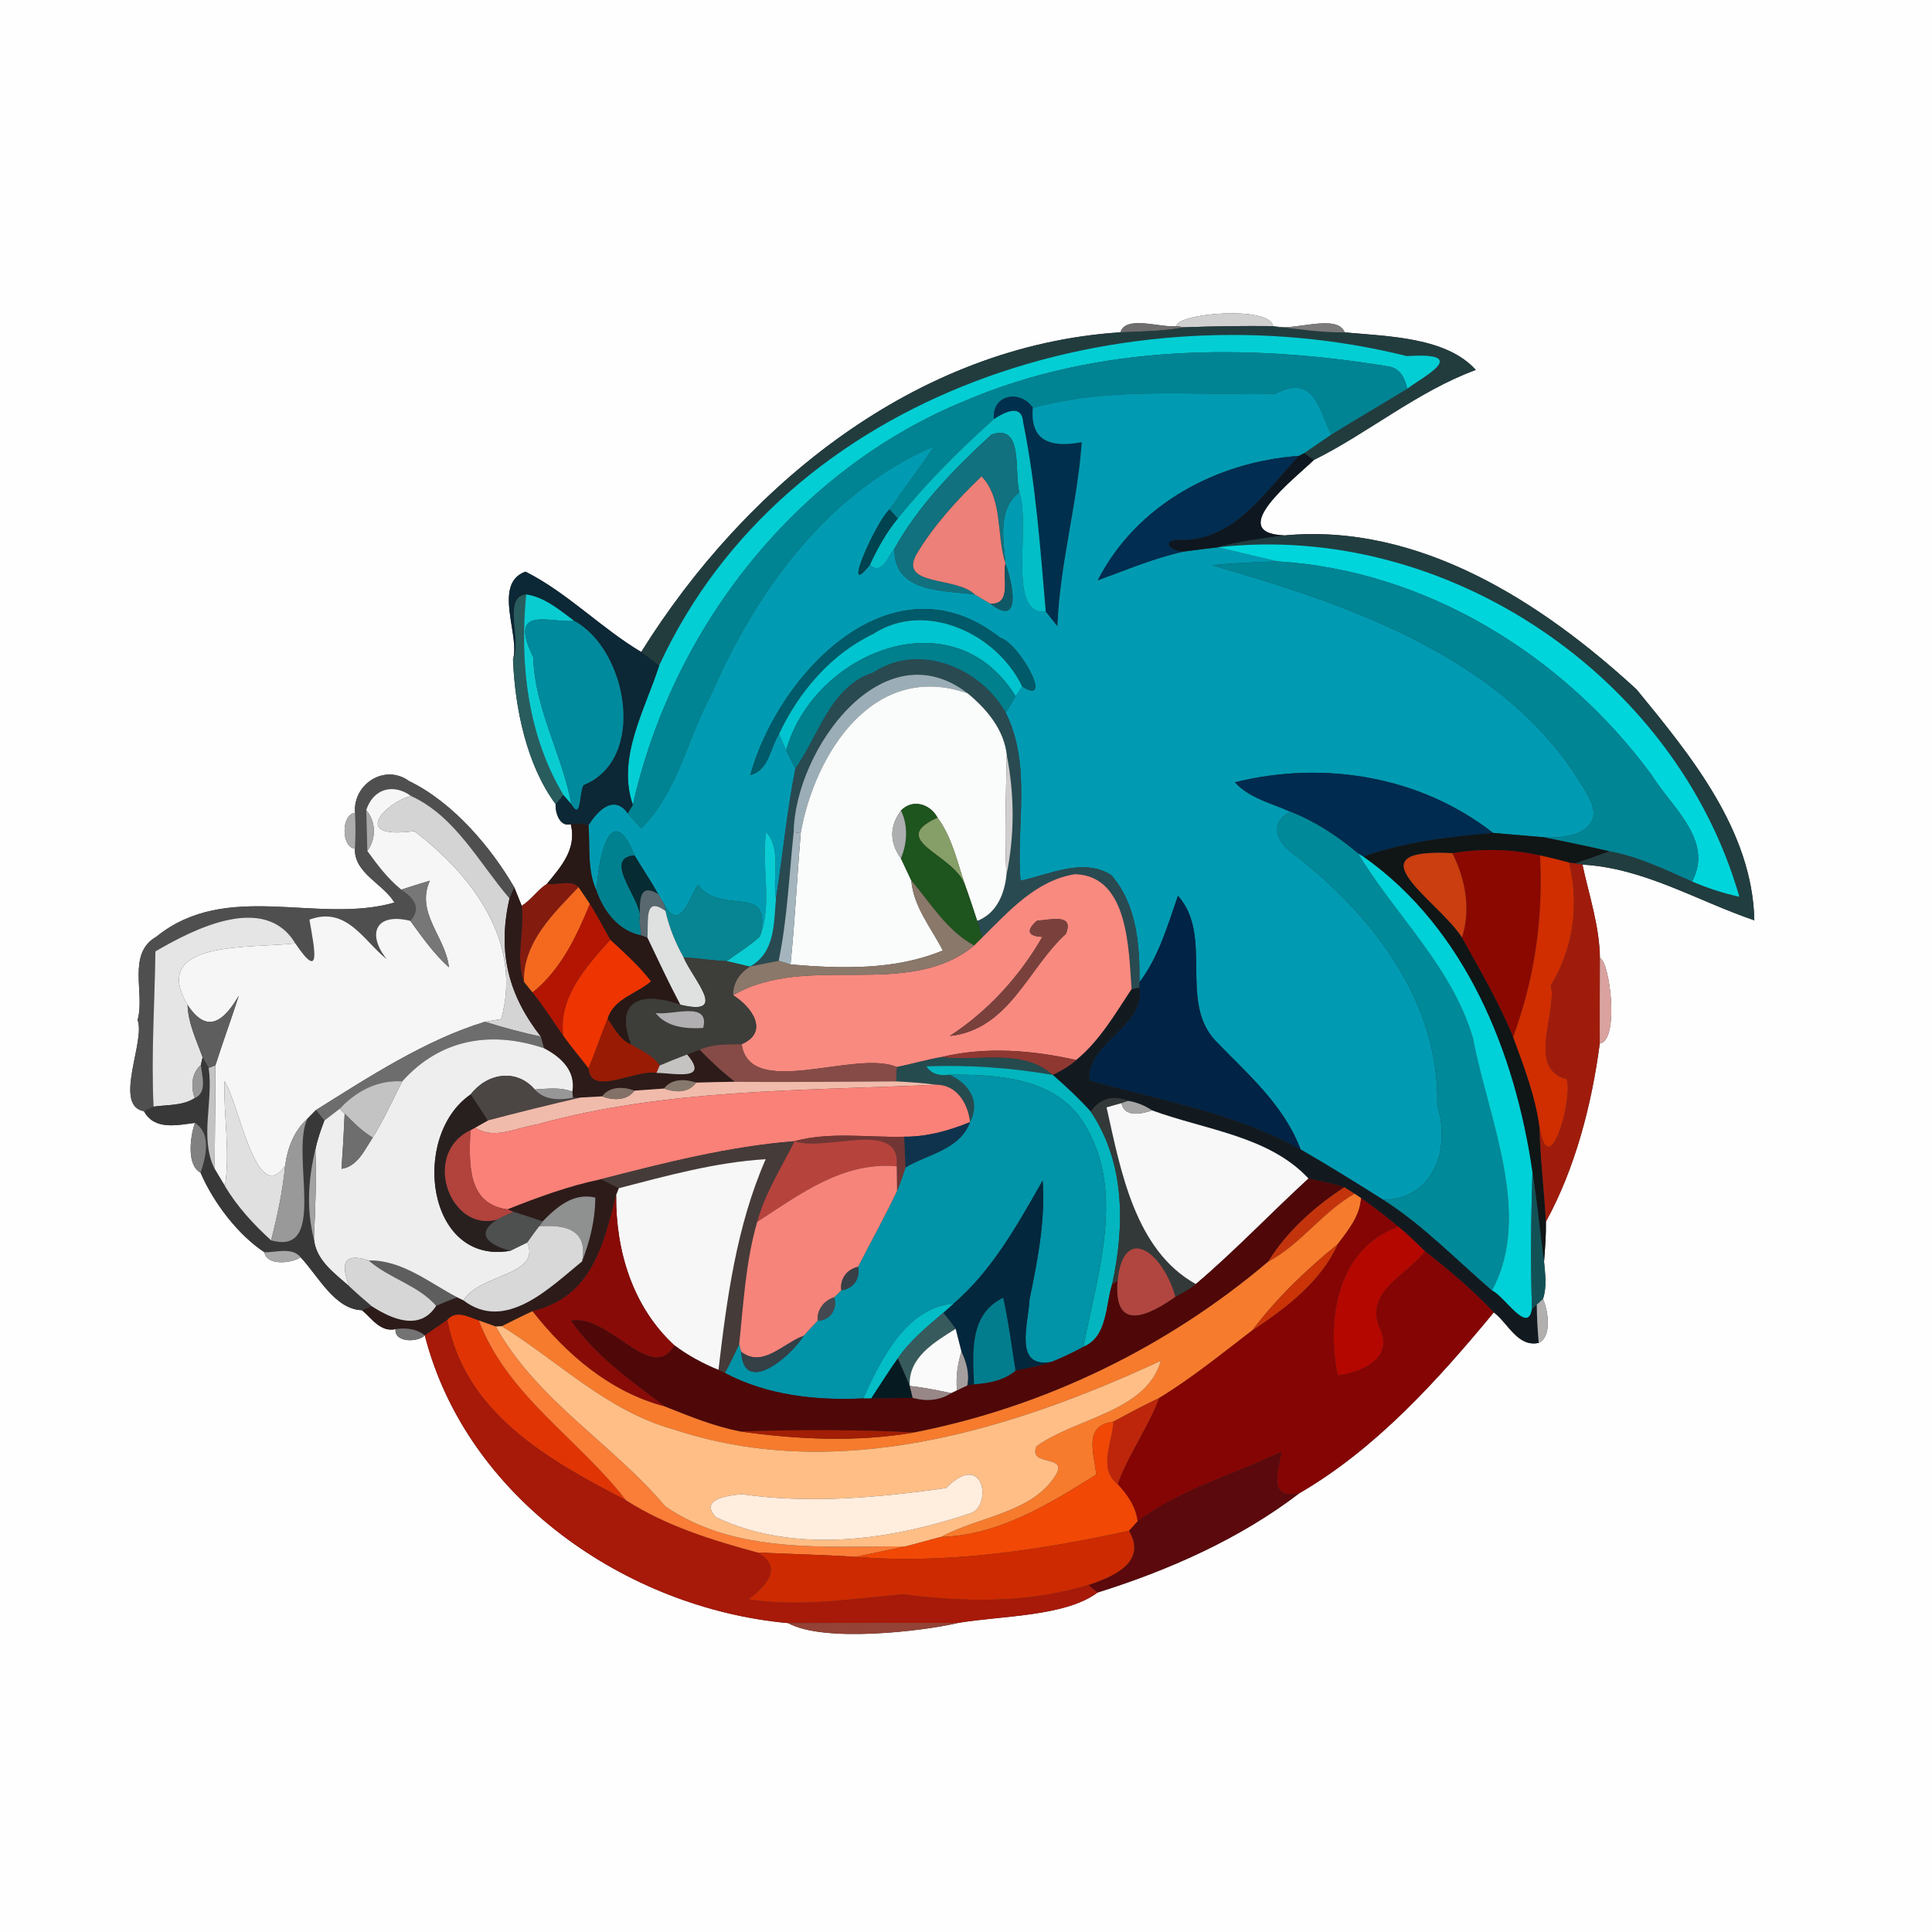 <?xml version="1.0" encoding="UTF-8" ?>
<!DOCTYPE svg PUBLIC "-//W3C//DTD SVG 1.1//EN" "http://www.w3.org/Graphics/SVG/1.1/DTD/svg11.dtd">
<svg width="250pt" height="250pt" viewBox="0 0 250 250" version="1.1" xmlns="http://www.w3.org/2000/svg">
<rect x="0" y="0" width="250" height="250" fill="#333333" stroke="none"/>
<g id="#fffefeff">
<path fill="#fffefe" opacity="1.00" d=" M 0.00 0.00 L 250.00 0.00 L 250.00 250.00 L 0.00 250.00 L 0.00 0.00 M 152.25 42.21 C 150.12 42.43 145.64 40.76 144.99 43.00 C 118.48 44.72 96.38 62.87 82.97 84.37 C 77.74 81.25 73.43 76.70 67.99 73.97 C 63.69 75.53 67.35 82.32 66.38 85.32 C 66.63 91.65 68.14 98.99 71.90 104.06 C 71.83 105.16 72.44 107.06 73.86 106.65 C 74.65 109.85 72.64 112.10 70.77 114.37 C 69.57 115.14 68.75 116.43 67.51 117.21 C 67.27 116.62 66.79 115.43 66.55 114.83 C 63.60 109.74 58.66 103.83 52.93 101.07 C 49.80 98.78 45.64 101.46 45.94 105.19 C 44.14 105.32 44.14 109.68 45.93 109.81 C 45.79 112.99 49.59 114.34 51.04 116.79 C 41.14 119.65 29.35 113.83 20.23 121.21 C 16.36 123.40 18.81 128.63 17.80 131.99 C 18.87 134.67 14.59 143.09 18.63 143.79 C 19.98 146.29 22.93 145.59 25.22 145.30 C 24.60 147.11 24.13 150.77 25.95 151.74 C 27.66 155.71 30.88 159.85 34.22 162.04 C 34.49 163.81 37.70 163.50 38.90 162.69 C 41.19 165.13 43.32 169.44 46.84 169.54 C 48.11 170.60 49.24 172.42 51.18 171.99 C 51.02 173.75 54.02 173.73 54.97 172.80 C 60.33 193.78 81.04 208.13 101.98 210.03 C 106.59 212.59 119.38 211.10 124.01 210.00 C 129.61 209.06 137.85 209.20 142.03 206.07 C 151.26 203.18 160.43 199.12 168.11 193.24 C 178.01 187.50 186.02 178.62 193.30 169.82 C 195.15 171.22 196.39 174.36 199.11 173.77 C 200.82 172.99 200.36 169.64 199.66 168.09 C 200.19 166.53 199.94 164.85 199.80 163.25 C 199.93 161.53 200.07 159.81 200.04 158.09 C 203.83 151.18 205.98 142.89 207.01 135.03 C 209.61 134.63 208.29 124.30 207.03 123.99 C 206.98 119.85 205.63 115.89 204.77 111.88 C 212.77 112.33 219.62 116.58 227.01 119.09 C 226.76 107.47 218.82 97.81 211.78 89.22 C 199.48 77.90 183.64 67.66 166.23 69.28 C 158.30 69.00 167.80 61.70 170.01 59.52 C 176.85 56.16 183.47 50.61 190.97 47.87 C 187.17 43.63 179.63 43.53 174.01 43.01 C 172.98 40.46 167.20 42.97 164.73 42.20 C 164.36 39.51 152.21 40.52 152.25 42.21 Z" />
</g>
<g id="#d0d0d0ff">
<path fill="#d0d0d0" opacity="1.00" d=" M 152.25 42.21 C 152.21 40.52 164.36 39.51 164.73 42.20 C 160.92 42.16 157.12 42.21 153.31 42.35 L 152.25 42.21 Z" />
</g>
<g id="#6f6d6eff">
<path fill="#6f6d6e" opacity="1.00" d=" M 144.99 43.00 C 145.64 40.76 150.12 42.43 152.25 42.21 L 153.31 42.35 C 150.57 42.86 147.76 42.89 144.99 43.00 Z" />
</g>
<g id="#223c3eff">
<path fill="#223c3e" opacity="1.00" d=" M 153.31 42.35 C 157.12 42.21 160.92 42.16 164.73 42.20 C 167.80 42.56 170.90 43.04 174.01 43.01 C 179.63 43.53 187.17 43.63 190.97 47.87 C 183.47 50.61 176.85 56.16 170.01 59.52 C 169.70 59.30 169.07 58.86 168.76 58.64 C 169.92 57.83 171.10 57.02 172.28 56.23 C 175.53 54.22 178.84 52.30 182.10 50.30 C 184.03 48.82 190.55 45.53 182.05 46.08 C 145.77 37.02 101.73 50.47 85.29 86.13 C 84.52 85.53 83.75 84.95 82.97 84.37 C 96.38 62.87 118.48 44.72 144.99 43.00 C 147.76 42.89 150.57 42.86 153.31 42.35 Z" />
</g>
<g id="#7c7a7aff">
<path fill="#7c7a7a" opacity="1.00" d=" M 164.73 42.20 C 167.20 42.97 172.98 40.46 174.01 43.01 C 170.90 43.04 167.80 42.56 164.73 42.20 Z" />
</g>
<g id="#03ced4ff">
<path fill="#03ced4" opacity="1.00" d=" M 85.29 86.13 C 101.73 50.47 145.77 37.02 182.05 46.08 C 190.55 45.53 184.03 48.82 182.10 50.30 C 181.79 48.93 181.19 47.64 179.64 47.41 C 161.43 44.43 142.16 44.52 124.93 51.84 C 102.97 60.81 87.02 81.30 81.89 104.16 C 79.77 98.06 83.46 91.87 85.29 86.13 Z" />
</g>
<g id="#008494ff">
<path fill="#008494" opacity="1.00" d=" M 124.93 51.84 C 142.16 44.52 161.43 44.43 179.64 47.41 C 181.19 47.64 181.79 48.93 182.10 50.30 C 178.84 52.30 175.53 54.22 172.28 56.23 C 170.70 53.43 170.25 48.19 165.01 50.97 C 154.57 51.20 143.86 49.98 133.65 52.77 C 131.98 50.32 128.31 51.10 128.61 54.24 C 124.15 58.22 119.93 62.45 116.17 67.09 C 115.90 66.80 115.37 66.21 115.10 65.92 C 116.99 63.17 119.03 60.53 120.87 57.75 C 107.12 63.62 97.74 76.62 91.99 89.99 C 88.90 95.66 87.71 102.50 82.99 107.19 C 82.38 106.57 81.79 105.92 81.23 105.25 C 81.39 104.97 81.72 104.43 81.89 104.16 C 87.02 81.30 102.97 60.81 124.93 51.84 Z" />
</g>
<g id="#002f4dff">
<path fill="#002f4d" opacity="1.00" d=" M 128.61 54.24 C 128.31 51.10 131.98 50.32 133.65 52.77 C 133.28 56.89 135.73 58.03 139.98 57.21 C 139.42 65.20 137.14 73.00 136.83 81.03 C 136.31 80.41 135.81 79.78 135.32 79.14 C 134.61 70.96 134.03 62.67 132.39 54.63 C 132.21 52.14 129.88 53.40 128.61 54.24 Z" />
</g>
<g id="#009bb2ff">
<path fill="#009bb2" opacity="1.00" d=" M 133.65 52.77 C 143.86 49.98 154.57 51.20 165.01 50.97 C 170.25 48.19 170.70 53.43 172.28 56.23 C 171.10 57.02 169.92 57.83 168.76 58.64 L 168.09 58.99 C 157.37 59.76 147.06 65.31 142.05 75.09 C 145.72 73.76 149.34 72.22 153.17 71.37 C 154.64 71.17 156.11 71.00 157.58 70.82 C 160.13 71.43 162.71 72.03 165.27 72.64 C 162.44 72.72 159.62 72.88 156.81 73.13 C 174.84 78.32 195.99 85.42 205.69 103.33 C 207.82 107.54 202.90 108.61 199.75 108.34 C 198.12 108.20 194.85 107.92 193.21 107.78 C 183.78 100.42 171.29 98.37 159.79 101.23 C 161.69 103.31 164.53 103.94 167.01 105.05 C 164.45 106.27 164.96 108.50 166.88 110.12 C 177.23 117.94 186.31 129.37 185.98 143.01 C 187.76 148.63 185.51 155.20 178.98 155.25 C 175.45 153.02 171.91 150.82 168.30 148.74 C 166.13 142.98 161.47 139.00 157.32 134.71 C 152.47 129.63 157.06 121.10 152.43 115.91 C 151.08 119.76 149.95 123.80 147.44 127.11 C 147.50 122.27 147.11 117.06 143.80 113.23 C 140.16 110.93 135.82 113.17 132.05 113.96 C 131.48 106.75 133.52 98.98 130.14 92.23 C 130.46 91.70 131.10 90.64 131.42 90.10 C 131.63 89.79 132.05 89.15 132.26 88.83 C 136.49 91.54 131.88 83.21 129.43 82.52 C 115.54 71.56 100.75 87.06 97.09 100.28 C 99.50 99.69 99.65 96.80 100.80 94.99 C 101.03 95.51 101.50 96.56 101.73 97.08 C 102.03 97.67 102.62 98.85 102.92 99.45 C 101.81 105.01 101.30 110.67 100.41 116.27 C 99.92 113.49 101.14 109.79 99.14 107.70 C 98.47 112.11 100.02 116.95 98.32 121.19 C 100.16 114.02 93.25 118.64 90.31 114.47 C 89.10 116.42 87.96 120.65 85.93 117.01 C 85.74 116.68 85.37 116.03 85.18 115.70 C 84.22 113.99 83.11 112.37 82.11 110.68 C 79.23 103.58 77.47 110.18 77.20 115.28 C 75.96 112.64 76.37 109.64 76.15 106.80 C 77.24 104.99 79.44 102.69 81.23 105.25 C 81.79 105.92 82.38 106.57 82.99 107.19 C 87.71 102.50 88.90 95.66 91.99 89.99 C 97.74 76.62 107.12 63.62 120.87 57.75 C 119.03 60.53 116.99 63.17 115.10 65.92 C 113.36 67.46 108.71 77.92 112.55 73.11 C 114.24 74.48 114.85 71.99 115.75 70.97 C 115.59 76.72 121.98 76.37 126.15 76.93 C 126.65 77.22 127.64 77.81 128.14 78.11 C 132.14 81.22 131.15 75.88 130.11 72.91 C 129.84 69.68 129.06 65.93 131.90 63.69 C 133.42 68.12 130.25 79.69 135.32 79.14 C 135.81 79.78 136.31 80.41 136.83 81.03 C 137.14 73.00 139.42 65.20 139.98 57.21 C 135.73 58.03 133.28 56.89 133.65 52.77 Z" />
</g>
<g id="#02bec7ff">
<path fill="#02bec7" opacity="1.00" d=" M 128.61 54.24 C 129.88 53.40 132.21 52.14 132.39 54.63 C 134.03 62.67 134.61 70.96 135.32 79.14 C 130.25 79.69 133.42 68.12 131.90 63.69 C 131.20 61.12 132.50 54.72 128.28 56.24 C 123.53 60.61 118.93 65.30 115.75 70.97 C 114.85 71.99 114.24 74.48 112.55 73.11 C 113.52 70.97 114.69 68.92 116.17 67.09 C 119.93 62.45 124.15 58.22 128.61 54.24 Z" />
</g>
<g id="#11717eff">
<path fill="#11717e" opacity="1.00" d=" M 128.28 56.24 C 132.50 54.72 131.20 61.12 131.90 63.69 C 129.06 65.93 129.84 69.68 130.11 72.91 C 128.90 69.33 129.83 64.61 127.01 61.65 C 123.87 64.66 120.89 67.93 118.63 71.66 C 116.22 75.90 123.78 74.56 126.15 76.93 C 121.98 76.37 115.59 76.72 115.75 70.97 C 118.93 65.30 123.53 60.61 128.28 56.24 Z" />
</g>
<g id="#002d51ff">
<path fill="#002d51" opacity="1.00" d=" M 142.05 75.09 C 147.06 65.31 157.37 59.76 168.09 58.99 C 163.75 63.51 159.90 69.86 152.94 69.87 C 150.27 69.69 151.08 71.31 153.17 71.37 C 149.34 72.22 145.72 73.76 142.05 75.09 Z" />
</g>
<g id="#0e1720ff">
<path fill="#0e1720" opacity="1.00" d=" M 168.09 58.99 L 168.76 58.64 C 169.07 58.86 169.70 59.30 170.01 59.52 C 167.80 61.70 158.30 69.00 166.23 69.28 C 163.32 69.69 160.41 70.03 157.58 70.82 C 156.11 71.00 154.64 71.17 153.17 71.37 C 151.08 71.31 150.27 69.69 152.94 69.87 C 159.90 69.86 163.75 63.51 168.09 58.99 Z" />
</g>
<g id="#ed8078ff">
<path fill="#ed8078" opacity="1.00" d=" M 118.63 71.66 C 120.89 67.93 123.87 64.66 127.01 61.65 C 129.83 64.61 128.90 69.33 130.11 72.91 C 129.67 74.70 131.00 78.28 128.14 78.11 C 127.64 77.81 126.65 77.22 126.15 76.93 C 123.78 74.56 116.22 75.90 118.63 71.66 Z" />
</g>
<g id="#004350ff">
<path fill="#004350" opacity="1.00" d=" M 115.10 65.92 C 115.37 66.21 115.90 66.80 116.17 67.09 C 114.69 68.92 113.52 70.97 112.55 73.11 C 108.71 77.92 113.36 67.46 115.10 65.92 Z" />
</g>
<g id="#213d3fff">
<path fill="#213d3f" opacity="1.00" d=" M 166.23 69.28 C 183.64 67.66 199.48 77.90 211.78 89.22 C 218.82 97.81 226.76 107.47 227.01 119.09 C 219.62 116.58 212.77 112.33 204.77 111.88 L 203.83 111.72 C 205.30 111.21 206.77 110.69 208.24 110.15 C 212.02 110.82 215.47 112.53 218.95 114.06 C 220.92 114.91 222.97 115.58 225.07 116.04 C 216.91 87.55 187.18 67.45 157.58 70.82 C 160.41 70.03 163.32 69.69 166.23 69.28 Z" />
</g>
<g id="#00d5dcff">
<path fill="#00d5dc" opacity="1.00" d=" M 157.58 70.82 C 187.18 67.45 216.91 87.55 225.07 116.04 C 222.97 115.58 220.92 114.91 218.95 114.06 C 221.82 108.74 216.27 104.44 213.71 100.27 C 202.39 84.87 184.59 73.80 165.27 72.64 C 162.71 72.03 160.13 71.43 157.58 70.82 Z" />
</g>
<g id="#0f5967ff">
<path fill="#0f5967" opacity="1.00" d=" M 130.11 72.91 C 131.15 75.88 132.14 81.22 128.14 78.11 C 131.00 78.28 129.67 74.70 130.11 72.91 Z" />
</g>
<g id="#008595ff">
<path fill="#008595" opacity="1.00" d=" M 156.81 73.13 C 159.62 72.88 162.44 72.72 165.27 72.64 C 184.59 73.80 202.39 84.87 213.71 100.27 C 216.27 104.44 221.82 108.74 218.95 114.06 C 215.47 112.53 212.02 110.82 208.24 110.15 C 205.42 109.50 202.58 108.92 199.75 108.34 C 202.90 108.61 207.82 107.54 205.69 103.33 C 195.99 85.42 174.84 78.32 156.81 73.13 Z" />
</g>
<g id="#0c2735ff">
<path fill="#0c2735" opacity="1.00" d=" M 66.38 85.32 C 67.35 82.32 63.69 75.53 67.99 73.97 C 73.43 76.70 77.74 81.25 82.97 84.37 C 83.75 84.95 84.52 85.53 85.29 86.13 C 83.46 91.87 79.77 98.06 81.89 104.16 C 81.72 104.43 81.39 104.97 81.23 105.25 C 79.44 102.69 77.24 104.99 76.15 106.80 C 75.40 106.56 74.64 106.51 73.86 106.65 C 72.44 107.06 71.83 105.16 71.90 104.06 C 72.15 103.76 72.65 103.16 72.90 102.86 C 73.16 103.16 73.68 103.76 73.94 104.05 C 75.24 106.33 74.92 102.47 75.52 101.58 C 83.79 98.24 81.17 84.05 74.29 80.33 C 72.39 78.93 70.49 77.27 68.08 76.92 C 64.94 77.28 67.63 82.98 66.38 85.32 Z" />
</g>
<g id="#295c5dff">
<path fill="#295c5d" opacity="1.00" d=" M 66.38 85.32 C 67.63 82.98 64.94 77.28 68.08 76.92 C 67.23 85.80 68.25 95.11 72.90 102.86 C 72.65 103.16 72.15 103.76 71.90 104.06 C 68.14 98.99 66.63 91.65 66.38 85.32 Z" />
</g>
<g id="#09ccd1ff">
<path fill="#09ccd1" opacity="1.00" d=" M 68.08 76.92 C 70.49 77.27 72.39 78.93 74.29 80.33 C 71.36 80.70 65.58 78.11 69.00 85.03 C 69.19 91.71 72.73 97.61 73.94 104.05 C 73.68 103.76 73.16 103.16 72.90 102.86 C 68.25 95.11 67.23 85.80 68.08 76.92 Z" />
</g>
<g id="#005a69ff">
<path fill="#005a69" opacity="1.00" d=" M 97.09 100.28 C 100.75 87.06 115.54 71.56 129.43 82.52 C 131.88 83.21 136.49 91.54 132.26 88.83 C 129.05 82.03 119.75 77.62 113.00 82.03 C 107.53 84.64 103.35 89.55 100.80 94.99 C 99.65 96.80 99.50 99.69 97.09 100.28 Z" />
</g>
<g id="#008a9dff">
<path fill="#008a9d" opacity="1.00" d=" M 69.00 85.03 C 65.58 78.11 71.36 80.70 74.29 80.33 C 81.17 84.05 83.79 98.24 75.52 101.58 C 74.92 102.47 75.24 106.33 73.94 104.05 C 72.73 97.61 69.19 91.71 69.00 85.03 Z" />
</g>
<g id="#00c4cfff">
<path fill="#00c4cf" opacity="1.00" d=" M 113.00 82.03 C 119.75 77.62 129.05 82.03 132.26 88.83 C 132.05 89.15 131.63 89.79 131.42 90.10 C 123.40 77.02 105.30 84.35 101.73 97.08 C 101.50 96.56 101.03 95.51 100.80 94.99 C 103.35 89.55 107.53 84.64 113.00 82.03 Z" />
</g>
<g id="#007f8dff">
<path fill="#007f8d" opacity="1.00" d=" M 101.73 97.08 C 105.30 84.35 123.40 77.02 131.42 90.10 C 131.10 90.64 130.46 91.70 130.14 92.23 C 126.85 86.41 118.91 83.10 113.00 87.03 C 107.41 88.87 106.01 95.13 102.92 99.45 C 102.62 98.85 102.03 97.67 101.73 97.08 Z" />
</g>
<g id="#294a51ff">
<path fill="#294a51" opacity="1.00" d=" M 113.00 87.03 C 118.91 83.10 126.85 86.41 130.14 92.23 C 133.52 98.98 131.48 106.75 132.05 113.96 C 135.82 113.17 140.16 110.93 143.80 113.23 C 147.11 117.06 147.50 122.27 147.44 127.11 L 147.45 127.79 L 146.43 128.00 C 146.04 123.13 146.13 113.31 139.11 113.12 C 134.07 113.91 130.58 117.88 127.13 121.28 C 126.96 120.75 126.62 119.69 126.45 119.16 C 128.92 118.23 129.98 115.72 130.23 113.26 C 131.30 108.15 131.29 102.85 130.28 97.74 C 129.94 94.43 127.69 91.77 125.22 89.72 C 114.22 81.25 102.87 97.03 102.70 107.68 C 102.11 113.23 101.89 118.84 100.76 124.33 C 99.52 124.57 98.27 124.82 97.03 125.08 C 100.30 123.27 100.12 119.59 100.41 116.27 C 101.30 110.67 101.81 105.01 102.92 99.45 C 106.01 95.13 107.41 88.87 113.00 87.03 Z" />
</g>
<g id="#9baeb7ff">
<path fill="#9baeb7" opacity="1.00" d=" M 102.70 107.68 C 102.87 97.03 114.22 81.25 125.22 89.72 C 112.99 85.44 105.40 97.60 103.61 107.82 L 102.70 107.68 Z" />
</g>
<g id="#fafbfbff">
<path fill="#fafbfb" opacity="1.00" d=" M 103.61 107.82 C 105.40 97.60 112.99 85.44 125.22 89.72 C 127.69 91.77 129.94 94.43 130.28 97.74 C 130.17 102.91 129.98 108.09 130.23 113.26 C 129.98 115.72 128.92 118.23 126.45 119.16 C 125.92 117.54 125.39 115.93 124.81 114.33 C 123.85 111.44 123.17 108.31 121.32 105.81 C 120.37 104.04 118.11 103.31 116.59 104.88 C 115.09 106.91 115.09 108.98 116.58 111.08 C 117.03 112.03 117.47 112.98 117.92 113.93 C 118.22 117.37 120.49 120.04 122.00 122.99 C 115.85 125.56 108.83 125.36 102.29 124.80 C 102.87 119.15 103.14 113.47 103.61 107.82 Z" />
</g>
<g id="#d0ceceff">
<path fill="#d0cece" opacity="1.00" d=" M 130.28 97.74 C 131.29 102.85 131.30 108.15 130.23 113.26 C 129.98 108.09 130.17 102.91 130.28 97.74 Z" />
</g>
<g id="#4f4f4fff">
<path fill="#4f4f4f" opacity="1.00" d=" M 45.94 105.19 C 45.64 101.46 49.80 98.78 52.93 101.07 C 58.66 103.83 63.60 109.74 66.55 114.83 C 66.40 115.19 66.09 115.90 65.93 116.25 C 61.98 111.66 58.93 105.62 53.19 103.00 C 50.86 101.31 48.29 102.07 47.39 104.82 C 47.42 106.14 47.49 108.78 47.53 110.11 C 48.83 111.91 50.18 113.71 51.93 115.12 C 53.47 116.17 54.62 117.47 53.10 119.16 C 48.62 118.04 47.42 120.82 50.04 124.12 C 47.05 121.74 44.86 117.21 40.04 119.00 C 40.69 122.78 41.64 127.14 38.21 122.07 C 34.25 115.49 25.02 120.24 20.11 123.11 C 20.02 129.80 19.55 136.50 19.87 143.20 C 19.56 143.35 18.94 143.64 18.63 143.79 C 14.59 143.09 18.87 134.67 17.80 131.99 C 18.81 128.63 16.36 123.40 20.23 121.21 C 29.35 113.83 41.14 119.65 51.04 116.79 C 49.59 114.34 45.79 112.99 45.93 109.81 C 46.02 108.27 46.02 106.73 45.94 105.19 Z" />
</g>
<g id="#002b50ff">
<path fill="#002b50" opacity="1.00" d=" M 159.79 101.23 C 171.29 98.37 183.78 100.42 193.21 107.78 C 187.54 108.26 181.81 108.93 176.42 110.85 L 175.76 110.46 C 173.13 108.23 170.22 106.32 167.01 105.05 C 164.53 103.94 161.69 103.31 159.79 101.23 Z" />
</g>
<g id="#f6f6f6ff">
<path fill="#f6f6f6" opacity="1.00" d=" M 47.39 104.82 C 48.29 102.07 50.86 101.31 53.19 103.00 C 50.07 103.74 45.08 108.68 53.61 107.55 C 61.06 113.21 67.66 121.84 64.85 131.86 C 64.32 131.95 63.27 132.13 62.75 132.22 C 55.11 134.54 47.70 139.37 40.87 143.65 C 40.59 143.93 40.04 144.50 39.76 144.78 C 38.03 146.34 37.20 148.57 36.90 150.82 C 33.12 156.43 30.85 142.30 29.04 139.91 C 28.93 144.42 29.80 148.99 29.11 153.49 C 28.77 152.93 28.11 151.81 27.77 151.25 C 27.81 146.79 27.87 142.33 27.87 137.87 C 28.83 134.84 29.93 131.86 30.90 128.84 C 29.02 132.07 26.83 133.94 24.27 130.03 C 19.23 121.56 32.66 122.76 38.21 122.07 C 41.64 127.14 40.69 122.78 40.04 119.00 C 44.86 117.21 47.05 121.74 50.04 124.12 C 47.42 120.82 48.62 118.04 53.10 119.16 C 54.63 121.27 56.14 123.42 58.09 125.17 C 57.67 121.22 53.74 118.16 55.62 113.96 C 54.38 114.33 53.15 114.72 51.93 115.12 C 50.18 113.71 48.83 111.91 47.53 110.11 C 48.71 108.54 48.66 106.31 47.39 104.82 Z" />
</g>
<g id="#d4d4d4ff">
<path fill="#d4d4d4" opacity="1.00" d=" M 53.19 103.00 C 58.93 105.62 61.98 111.66 65.93 116.25 C 64.28 123.44 65.96 128.99 69.98 134.13 C 67.54 133.63 65.13 132.96 62.75 132.22 C 63.27 132.13 64.32 131.95 64.85 131.86 C 67.66 121.84 61.06 113.21 53.61 107.55 C 45.08 108.68 50.07 103.74 53.19 103.00 Z" />
</g>
<g id="#1e541dff">
<path fill="#1e541d" opacity="1.00" d=" M 116.59 104.88 C 118.11 103.31 120.37 104.04 121.32 105.81 C 114.84 108.73 123.17 110.41 124.81 114.33 C 125.39 115.93 125.92 117.54 126.45 119.16 C 126.62 119.69 126.96 120.75 127.13 121.28 C 126.86 121.55 126.33 122.08 126.06 122.35 C 122.52 120.44 120.45 116.90 117.92 113.93 C 117.47 112.98 117.03 112.03 116.58 111.08 C 117.40 109.10 117.53 106.85 116.59 104.88 Z" />
</g>
<g id="#adadadff">
<path fill="#adadad" opacity="1.00" d=" M 45.93 109.81 C 44.14 109.68 44.14 105.32 45.94 105.19 C 46.02 106.73 46.02 108.27 45.93 109.81 Z" />
</g>
<g id="#a9a9a9ff">
<path fill="#a9a9a9" opacity="1.00" d=" M 47.53 110.11 C 47.49 108.78 47.42 106.14 47.39 104.82 C 48.66 106.31 48.71 108.54 47.53 110.11 Z" />
</g>
<g id="#acaeafff">
<path fill="#acaeaf" opacity="1.00" d=" M 116.58 111.08 C 115.09 108.98 115.09 106.91 116.59 104.88 C 117.53 106.85 117.40 109.10 116.58 111.08 Z" />
</g>
<g id="#008999ff">
<path fill="#008999" opacity="1.00" d=" M 167.01 105.05 C 170.22 106.32 173.13 108.23 175.76 110.46 C 180.53 118.41 187.90 125.11 190.60 134.35 C 192.50 144.54 198.41 157.16 193.05 166.99 C 188.42 163.01 184.15 158.55 178.98 155.25 C 185.51 155.20 187.76 148.63 185.98 143.01 C 186.31 129.37 177.23 117.94 166.88 110.12 C 164.96 108.50 164.45 106.27 167.01 105.05 Z" />
</g>
<g id="#281816ff">
<path fill="#281816" opacity="1.00" d=" M 73.86 106.65 C 74.64 106.51 75.40 106.56 76.15 106.80 C 76.37 109.64 75.96 112.64 77.20 115.28 C 78.14 117.92 80.05 120.45 82.95 121.02 L 83.77 121.31 C 85.16 124.22 86.53 127.16 88.04 130.01 C 81.90 127.90 79.74 130.36 81.69 135.17 C 80.20 134.57 79.51 133.06 78.62 131.83 C 79.36 129.23 82.38 128.60 84.23 126.98 C 82.69 124.99 80.81 123.31 78.97 121.61 C 78.09 120.06 77.27 118.48 76.33 116.97 C 75.96 116.43 75.23 115.35 74.86 114.80 C 73.90 113.78 72.07 114.61 70.77 114.37 C 72.64 112.10 74.65 109.85 73.86 106.65 Z" />
</g>
<g id="#869f68ff">
<path fill="#869f68" opacity="1.00" d=" M 121.32 105.81 C 123.17 108.31 123.85 111.44 124.81 114.33 C 123.17 110.41 114.84 108.73 121.32 105.81 Z" />
</g>
<g id="#008190ff">
<path fill="#008190" opacity="1.00" d=" M 77.20 115.28 C 77.47 110.18 79.23 103.58 82.11 110.68 C 77.63 111.07 83.60 116.95 82.76 119.19 C 82.80 119.65 82.90 120.56 82.95 121.02 C 80.05 120.45 78.14 117.92 77.20 115.28 Z" />
</g>
<g id="#0acdd3ff">
<path fill="#0acdd3" opacity="1.00" d=" M 99.14 107.70 C 101.14 109.79 99.92 113.49 100.41 116.27 C 100.12 119.59 100.30 123.27 97.03 125.08 C 96.03 124.84 95.03 124.61 94.03 124.37 C 95.47 123.32 97.00 122.39 98.32 121.19 C 100.02 116.95 98.47 112.11 99.14 107.70 Z" />
</g>
<g id="#a4b5beff">
<path fill="#a4b5be" opacity="1.00" d=" M 100.76 124.33 C 101.89 118.84 102.11 113.23 102.70 107.68 L 103.61 107.82 C 103.14 113.47 102.87 119.15 102.29 124.80 C 101.91 124.68 101.14 124.44 100.76 124.33 Z" />
</g>
<g id="#101516ff">
<path fill="#101516" opacity="1.00" d=" M 176.42 110.85 C 181.81 108.93 187.54 108.26 193.21 107.78 C 194.85 107.92 198.12 108.20 199.75 108.34 C 202.58 108.92 205.42 109.50 208.24 110.15 C 206.77 110.69 205.30 111.21 203.83 111.72 L 203.06 111.63 C 201.81 111.28 200.55 110.96 199.28 110.70 C 195.56 109.85 191.70 109.79 187.94 110.40 C 174.54 109.70 186.24 116.62 189.18 121.31 C 191.51 125.53 193.98 129.70 195.80 134.18 C 197.18 137.96 198.65 141.74 199.20 145.75 C 199.31 149.87 199.82 153.97 200.04 158.09 C 200.07 159.81 199.93 161.53 199.80 163.25 C 199.26 159.40 198.92 155.54 198.30 151.72 C 196.07 136.20 189.61 120.14 176.42 110.85 Z" />
</g>
<g id="#8b0801ff">
<path fill="#8b0801" opacity="1.00" d=" M 187.94 110.40 C 191.70 109.79 195.56 109.85 199.28 110.70 C 199.72 118.72 198.58 126.67 195.80 134.18 C 193.98 129.70 191.51 125.53 189.18 121.31 C 190.36 117.57 189.61 113.79 187.94 110.40 Z" />
</g>
<g id="#062b33ff">
<path fill="#062b33" opacity="1.00" d=" M 82.76 119.19 C 83.60 116.95 77.63 111.07 82.11 110.68 C 83.11 112.37 84.22 113.99 85.18 115.70 C 82.34 113.98 82.91 117.23 82.76 119.19 Z" />
</g>
<g id="#00d0d7ff">
<path fill="#00d0d7" opacity="1.00" d=" M 190.60 134.35 C 187.90 125.11 180.53 118.41 175.76 110.46 L 176.42 110.85 C 189.61 120.14 196.07 136.20 198.30 151.72 C 198.12 157.60 198.05 163.48 198.24 169.37 C 197.72 172.79 194.69 167.72 193.05 166.99 C 198.41 157.16 192.50 144.54 190.60 134.35 Z" />
</g>
<g id="#ca3e0fff">
<path fill="#ca3e0f" opacity="1.00" d=" M 189.18 121.31 C 186.24 116.62 174.54 109.70 187.94 110.40 C 189.61 113.79 190.36 117.57 189.18 121.31 Z" />
</g>
<g id="#d02d00ff">
<path fill="#d02d00" opacity="1.00" d=" M 199.28 110.70 C 200.55 110.96 201.81 111.28 203.06 111.63 C 204.38 117.11 203.61 122.69 200.70 127.52 C 201.47 131.25 197.56 138.28 202.73 139.63 C 203.62 142.05 200.41 153.47 199.20 145.75 C 198.65 141.74 197.18 137.96 195.80 134.18 C 198.58 126.67 199.72 118.72 199.28 110.70 Z" />
</g>
<g id="#9f1c0cff">
<path fill="#9f1c0c" opacity="1.00" d=" M 203.06 111.63 L 203.83 111.72 L 204.77 111.88 C 205.63 115.89 206.98 119.85 207.03 123.99 C 207.00 127.66 207.01 131.35 207.01 135.03 C 205.98 142.89 203.83 151.18 200.04 158.09 C 199.82 153.97 199.31 149.87 199.20 145.75 C 200.41 153.47 203.62 142.05 202.73 139.63 C 197.56 138.28 201.47 131.25 200.70 127.52 C 203.61 122.69 204.38 117.11 203.06 111.63 Z" />
</g>
<g id="#f98a80ff">
<path fill="#f98a80" opacity="1.00" d=" M 127.13 121.28 C 130.58 117.88 134.07 113.91 139.11 113.12 C 146.13 113.31 146.04 123.13 146.43 128.00 C 144.29 131.23 142.32 134.67 139.27 137.17 C 133.54 135.88 127.56 135.40 121.79 136.79 C 119.86 137.14 117.98 137.68 116.06 138.08 C 110.71 135.75 97.03 142.38 95.97 135.12 C 99.64 133.51 97.22 130.23 94.86 128.78 C 104.42 123.20 117.42 129.46 126.06 122.35 C 126.33 122.08 126.86 121.55 127.13 121.28 M 134.20 119.13 C 132.82 120.31 132.87 121.15 134.88 121.23 C 131.86 126.46 127.83 130.83 122.90 134.06 C 130.62 133.20 133.01 125.30 137.92 120.85 C 139.08 118.09 135.81 119.07 134.20 119.13 Z" />
</g>
<g id="#777777ff">
<path fill="#777777" opacity="1.00" d=" M 51.93 115.12 C 53.15 114.72 54.38 114.33 55.62 113.96 C 53.74 118.16 57.67 121.22 58.09 125.17 C 56.14 123.42 54.63 121.27 53.10 119.16 C 54.62 117.47 53.47 116.17 51.93 115.12 Z" />
</g>
<g id="#841b0fff">
<path fill="#841b0f" opacity="1.00" d=" M 67.51 117.21 C 68.75 116.43 69.57 115.14 70.77 114.37 C 72.07 114.61 73.90 113.78 74.86 114.80 C 71.60 118.23 67.66 121.97 67.80 127.05 C 66.66 124.00 67.89 120.45 67.51 117.21 Z" />
</g>
<g id="#078592ff">
<path fill="#078592" opacity="1.00" d=" M 90.31 114.47 C 93.25 118.64 100.16 114.02 98.32 121.19 C 97.00 122.39 95.47 123.32 94.03 124.37 C 92.16 124.30 90.32 123.99 88.45 123.88 C 87.40 122.00 86.58 119.99 86.11 117.88 L 85.93 117.01 C 87.96 120.65 89.10 116.42 90.31 114.47 Z" />
</g>
<g id="#8a786aff">
<path fill="#8a786a" opacity="1.00" d=" M 117.92 113.93 C 120.45 116.90 122.52 120.44 126.06 122.35 C 117.42 129.46 104.42 123.20 94.86 128.78 C 94.83 127.17 95.70 125.91 97.03 125.08 C 98.27 124.82 99.52 124.57 100.76 124.33 C 101.14 124.44 101.91 124.68 102.29 124.80 C 108.83 125.36 115.85 125.56 122.00 122.99 C 120.49 120.04 118.22 117.37 117.92 113.93 Z" />
</g>
<g id="#2d1b19ff">
<path fill="#2d1b19" opacity="1.00" d=" M 65.93 116.25 C 66.09 115.90 66.40 115.19 66.55 114.83 C 66.79 115.43 67.27 116.62 67.51 117.21 C 67.89 120.45 66.66 124.00 67.80 127.05 C 68.08 127.39 68.63 128.08 68.91 128.42 C 70.36 130.19 71.56 132.15 72.88 134.01 C 73.92 135.47 75.09 136.82 76.16 138.25 C 76.42 141.96 82.29 138.31 84.95 138.83 C 87.36 138.86 91.84 139.94 88.91 136.45 C 89.31 136.29 90.13 135.99 90.54 135.83 C 91.97 137.31 93.48 138.72 95.11 139.98 C 93.43 140.00 91.75 140.04 90.08 140.09 C 88.65 139.60 86.92 139.56 85.91 140.86 C 84.64 140.95 83.37 141.04 82.10 141.13 C 80.68 140.60 78.91 140.54 77.91 141.87 C 77.22 141.91 75.83 141.98 75.14 142.02 L 74.14 142.03 L 74.06 141.26 C 74.51 138.54 72.58 136.79 70.39 135.64 C 70.29 135.26 70.09 134.51 69.98 134.13 C 65.96 128.99 64.28 123.44 65.93 116.25 Z" />
<path fill="#2d1b19" opacity="1.00" d=" M 65.66 156.49 C 69.60 154.92 73.60 153.45 77.76 152.59 C 78.34 152.88 79.50 153.46 80.08 153.75 L 79.73 154.64 C 78.08 161.18 76.55 167.83 68.90 169.67 C 67.56 170.29 66.25 170.96 64.93 171.61 L 64.16 171.65 C 63.61 171.45 62.51 171.07 61.96 170.87 C 60.62 170.44 59.03 169.46 57.88 170.81 C 56.90 171.46 55.94 172.14 54.97 172.80 C 53.89 171.93 52.50 171.80 51.18 171.99 C 49.24 172.42 48.11 170.60 46.84 169.54 C 47.16 169.41 47.79 169.15 48.10 169.02 C 50.70 170.70 54.35 172.28 56.44 168.97 C 57.34 168.58 58.24 168.21 59.16 167.87 L 59.98 168.27 C 65.46 172.46 71.28 166.49 75.32 163.22 C 76.33 160.59 77.03 157.80 77.03 154.97 C 74.19 154.30 72.05 156.18 70.22 158.05 C 68.97 157.62 67.71 157.20 66.45 156.81 L 65.66 156.49 Z" />
</g>
<g id="#f5691fff">
<path fill="#f5691f" opacity="1.00" d=" M 67.80 127.05 C 67.66 121.97 71.60 118.23 74.86 114.80 C 75.23 115.35 75.96 116.43 76.33 116.97 C 74.60 121.19 72.56 125.52 68.91 128.42 C 68.63 128.08 68.08 127.39 67.80 127.05 Z" />
</g>
<g id="#58686eff">
<path fill="#58686e" opacity="1.00" d=" M 82.76 119.19 C 82.91 117.23 82.34 113.98 85.18 115.70 C 85.37 116.03 85.74 116.68 85.93 117.01 L 86.11 117.88 C 83.26 115.80 83.96 119.35 83.77 121.31 L 82.95 121.02 C 82.90 120.56 82.80 119.65 82.76 119.19 Z" />
</g>
<g id="#002346ff">
<path fill="#002346" opacity="1.00" d=" M 152.43 115.91 C 157.06 121.10 152.47 129.63 157.32 134.71 C 161.47 139.00 166.13 142.98 168.30 148.74 C 159.82 144.00 150.11 142.40 140.98 139.81 C 140.56 134.87 148.29 132.86 147.45 127.79 L 147.44 127.11 C 149.95 123.80 151.08 119.76 152.43 115.91 Z" />
</g>
<g id="#b31502ff">
<path fill="#b31502" opacity="1.00" d=" M 76.33 116.97 C 77.27 118.48 78.09 120.06 78.97 121.61 C 75.87 125.09 72.28 128.99 72.88 134.01 C 71.56 132.15 70.36 130.19 68.91 128.42 C 72.56 125.52 74.60 121.19 76.33 116.97 Z" />
</g>
<g id="#dfe1e1ff">
<path fill="#dfe1e1" opacity="1.00" d=" M 83.77 121.31 C 83.96 119.35 83.26 115.80 86.11 117.88 C 86.58 119.99 87.40 122.00 88.45 123.88 C 89.76 126.88 94.34 131.54 88.04 130.01 C 86.53 127.16 85.16 124.22 83.77 121.31 Z" />
</g>
<g id="#e5e5e5ff">
<path fill="#e5e5e5" opacity="1.00" d=" M 20.11 123.11 C 25.02 120.24 34.25 115.49 38.21 122.07 C 32.66 122.76 19.23 121.56 24.27 130.03 C 24.35 132.43 25.42 134.60 26.22 136.82 L 25.99 137.81 C 24.77 138.90 24.66 140.63 25.20 142.09 C 23.62 143.11 21.66 142.94 19.87 143.20 C 19.55 136.50 20.02 129.80 20.11 123.11 Z" />
</g>
<g id="#7a413cff">
<path fill="#7a413c" opacity="1.00" d=" M 134.20 119.13 C 135.81 119.07 139.08 118.09 137.92 120.85 C 133.01 125.30 130.62 133.20 122.90 134.06 C 127.83 130.83 131.86 126.46 134.88 121.23 C 132.87 121.15 132.82 120.31 134.20 119.13 Z" />
</g>
<g id="#ee3401ff">
<path fill="#ee3401" opacity="1.00" d=" M 72.88 134.01 C 72.28 128.99 75.87 125.09 78.97 121.61 C 80.81 123.31 82.69 124.99 84.23 126.98 C 82.38 128.60 79.36 129.23 78.62 131.83 C 77.76 133.96 77.03 136.13 76.16 138.25 C 75.09 136.82 73.92 135.47 72.88 134.01 Z" />
</g>
<g id="#3d3d39ff">
<path fill="#3d3d39" opacity="1.00" d=" M 88.45 123.88 C 90.32 123.99 92.16 124.30 94.03 124.37 C 95.03 124.61 96.03 124.84 97.03 125.08 C 95.70 125.91 94.83 127.17 94.86 128.78 C 97.22 130.23 99.64 133.51 95.97 135.12 C 94.14 135.16 92.24 135.06 90.54 135.83 C 90.13 135.99 89.31 136.29 88.91 136.45 C 87.71 136.90 86.53 137.38 85.36 137.88 C 84.49 136.55 82.99 135.96 81.69 135.17 C 79.74 130.36 81.90 127.90 88.04 130.01 C 94.34 131.54 89.76 126.88 88.45 123.88 M 84.83 131.07 C 86.23 132.93 88.82 133.16 90.99 133.02 C 91.92 129.42 86.88 131.46 84.83 131.07 Z" />
</g>
<g id="#daa29eff">
<path fill="#daa29e" opacity="1.00" d=" M 207.03 123.99 C 208.29 124.30 209.61 134.63 207.01 135.03 C 207.01 131.35 207.00 127.66 207.03 123.99 Z" />
</g>
<g id="#121a20ff">
<path fill="#121a20" opacity="1.00" d=" M 146.43 128.00 L 147.45 127.79 C 148.29 132.86 140.56 134.87 140.98 139.81 C 150.11 142.40 159.82 144.00 168.30 148.74 C 171.91 150.82 175.45 153.02 178.98 155.25 C 184.15 158.55 188.42 163.01 193.05 166.99 C 194.69 167.72 197.72 172.79 198.24 169.37 L 198.86 168.82 C 198.87 170.47 198.97 172.13 199.11 173.77 C 196.39 174.36 195.15 171.22 193.30 169.82 C 190.56 166.92 187.52 164.36 184.39 161.91 C 183.27 160.82 182.16 159.72 180.95 158.73 C 179.38 157.44 177.78 156.19 176.12 155.03 L 175.29 154.47 C 174.95 154.26 174.29 153.84 173.95 153.63 C 172.45 153.10 170.87 152.86 169.32 152.50 C 164.18 146.98 155.89 146.20 149.07 143.68 C 148.12 143.04 147.09 142.63 145.97 142.45 C 144.06 141.67 142.31 142.14 141.15 143.85 C 139.62 142.15 137.95 140.59 136.22 139.09 C 137.31 138.58 138.36 137.96 139.27 137.17 C 142.32 134.67 144.29 131.23 146.43 128.00 Z" />
</g>
<g id="#5e5e5eff">
<path fill="#5e5e5e" opacity="1.00" d=" M 24.27 130.03 C 26.83 133.94 29.02 132.07 30.90 128.84 C 29.93 131.86 28.83 134.84 27.87 137.87 L 27.00 138.20 C 26.80 137.86 26.41 137.17 26.22 136.82 C 25.42 134.60 24.35 132.43 24.27 130.03 Z" />
<path fill="#5e5e5e" opacity="1.00" d=" M 47.71 163.10 C 52.03 163.03 55.51 165.96 59.16 167.87 C 58.24 168.21 57.34 168.58 56.44 168.97 C 54.05 166.26 50.37 165.45 47.71 163.10 Z" />
</g>
<g id="#b1afb1ff">
<path fill="#b1afb1" opacity="1.00" d=" M 84.83 131.07 C 86.88 131.46 91.92 129.42 90.99 133.02 C 88.82 133.16 86.23 132.93 84.83 131.07 Z" />
</g>
<g id="#6d6d6dff">
<path fill="#6d6d6d" opacity="1.00" d=" M 40.87 143.65 C 47.70 139.37 55.11 134.54 62.75 132.22 C 65.13 132.96 67.54 133.63 69.98 134.13 C 70.09 134.51 70.29 135.26 70.39 135.64 C 63.60 133.35 57.00 134.39 52.05 139.93 C 48.87 139.71 46.07 141.20 43.96 143.47 C 43.46 143.85 42.47 144.62 41.97 145.00 C 41.70 144.66 41.15 143.99 40.87 143.65 Z" />
</g>
<g id="#9a1b03ff">
<path fill="#9a1b03" opacity="1.00" d=" M 76.16 138.25 C 77.03 136.13 77.76 133.96 78.62 131.83 C 79.51 133.06 80.20 134.57 81.69 135.17 C 82.99 135.96 84.49 136.55 85.36 137.88 L 84.95 138.83 C 82.29 138.31 76.42 141.96 76.16 138.25 Z" />
</g>
<g id="#eeeeeeff">
<path fill="#eeeeee" opacity="1.00" d=" M 52.05 139.93 C 57.00 134.39 63.60 133.35 70.39 135.64 C 72.58 136.79 74.51 138.54 74.06 141.26 C 72.50 140.65 70.81 140.88 69.20 140.98 C 66.79 138.20 63.01 138.88 60.90 141.62 C 53.08 147.01 55.20 163.75 66.03 161.85 C 66.58 161.58 67.69 161.04 68.24 160.77 C 70.05 165.11 62.05 164.80 59.98 168.27 L 59.16 167.87 C 55.51 165.96 52.03 163.03 47.71 163.10 C 44.27 161.98 44.15 163.76 45.21 166.46 C 43.30 164.76 40.89 163.10 40.62 160.32 C 40.80 156.46 40.96 152.62 40.81 148.76 C 41.06 147.47 41.51 146.23 41.97 145.00 C 42.47 144.62 43.46 143.85 43.96 143.47 L 44.60 144.11 C 44.50 146.49 44.36 148.87 44.19 151.25 C 46.30 150.92 47.17 148.78 48.23 147.21 C 49.67 144.87 50.80 142.37 52.05 139.93 Z" />
</g>
<g id="#864b46ff">
<path fill="#864b46" opacity="1.00" d=" M 90.54 135.83 C 92.24 135.06 94.14 135.16 95.97 135.12 C 97.03 142.38 110.71 135.75 116.06 138.08 C 116.04 138.54 116.00 139.47 115.97 139.93 C 109.02 139.96 102.06 140.06 95.11 139.98 C 93.48 138.72 91.97 137.31 90.54 135.83 Z" />
</g>
<g id="#8f3832ff">
<path fill="#8f3832" opacity="1.00" d=" M 121.79 136.79 C 127.56 135.40 133.54 135.88 139.27 137.17 C 138.36 137.96 137.31 138.58 136.22 139.09 C 132.31 135.61 126.56 137.39 121.79 136.79 Z" />
</g>
<g id="#393839ff">
<path fill="#393839" opacity="1.00" d=" M 26.22 136.82 C 26.41 137.17 26.80 137.86 27.00 138.20 C 27.64 142.44 25.79 147.26 27.77 151.25 C 28.11 151.81 28.77 152.93 29.11 153.49 C 30.70 156.14 32.80 158.43 35.08 160.50 C 42.48 162.56 37.59 149.59 39.76 144.78 C 40.04 144.50 40.59 143.93 40.87 143.65 C 41.15 143.99 41.70 144.66 41.97 145.00 C 41.51 146.23 41.06 147.47 40.81 148.76 C 39.88 152.52 39.63 156.53 40.62 160.32 C 40.89 163.10 43.30 164.76 45.21 166.46 C 46.15 167.35 47.12 168.18 48.10 169.02 C 47.79 169.15 47.16 169.41 46.84 169.54 C 43.32 169.44 41.19 165.13 38.90 162.69 C 37.78 161.33 35.73 162.08 34.22 162.04 C 30.88 159.85 27.66 155.71 25.95 151.74 C 27.10 148.47 26.85 146.33 25.22 145.30 C 22.93 145.59 19.98 146.29 18.63 143.79 C 18.94 143.64 19.56 143.35 19.87 143.20 C 21.66 142.94 23.62 143.11 25.20 142.09 C 26.86 141.39 26.13 139.16 25.99 137.81 L 26.22 136.82 Z" />
</g>
<g id="#c5c2c2ff">
<path fill="#c5c2c2" opacity="1.00" d=" M 85.36 137.88 C 86.53 137.38 87.71 136.90 88.91 136.45 C 91.84 139.94 87.36 138.86 84.95 138.83 L 85.36 137.88 Z" />
</g>
<g id="#254b4fff">
<path fill="#254b4f" opacity="1.00" d=" M 116.06 138.08 C 117.98 137.68 119.86 137.14 121.79 136.79 C 126.56 137.39 132.31 135.61 136.22 139.09 C 130.83 138.16 125.34 137.78 119.88 137.98 C 120.47 138.91 121.47 139.27 122.86 139.06 C 125.34 140.18 126.95 142.53 125.52 145.20 C 125.25 142.79 123.83 140.37 121.14 140.36 C 119.42 140.14 117.70 140.02 115.97 139.93 C 116.00 139.47 116.04 138.54 116.06 138.08 Z" />
</g>
<g id="#979797ff">
<path fill="#979797" opacity="1.00" d=" M 25.20 142.09 C 24.66 140.63 24.77 138.90 25.99 137.81 C 26.13 139.16 26.86 141.39 25.20 142.09 Z" />
</g>
<g id="#c3c3c3ff">
<path fill="#c3c3c3" opacity="1.00" d=" M 27.00 138.20 L 27.87 137.87 C 27.87 142.33 27.81 146.79 27.77 151.25 C 25.79 147.26 27.64 142.44 27.00 138.20 Z" />
<path fill="#c3c3c3" opacity="1.00" d=" M 43.96 143.47 C 46.07 141.20 48.87 139.71 52.05 139.93 C 50.80 142.37 49.67 144.87 48.23 147.21 C 46.85 146.39 45.72 145.24 44.60 144.11 L 43.96 143.47 Z" />
</g>
<g id="#02b5beff">
<path fill="#02b5be" opacity="1.00" d=" M 119.88 137.98 C 125.34 137.78 130.83 138.16 136.22 139.09 C 137.95 140.59 139.62 142.15 141.15 143.85 C 145.61 150.48 145.55 158.66 143.91 166.19 C 143.03 168.96 143.33 172.97 140.19 174.28 C 141.99 164.75 145.86 153.81 140.02 144.99 C 136.31 139.40 128.89 139.04 122.86 139.06 C 121.47 139.27 120.47 138.91 119.88 137.98 Z" />
</g>
<g id="#4b4543ff">
<path fill="#4b4543" opacity="1.00" d=" M 60.90 141.62 C 63.01 138.88 66.79 138.20 69.20 140.98 C 70.45 142.38 72.43 142.41 74.14 142.03 L 75.14 142.02 C 71.12 142.95 67.11 143.93 63.12 144.99 C 62.39 143.86 61.65 142.74 60.90 141.62 Z" />
</g>
<g id="#0193a7ff">
<path fill="#0193a7" opacity="1.00" d=" M 122.86 139.06 C 128.89 139.04 136.31 139.40 140.02 144.99 C 145.86 153.81 141.99 164.75 140.19 174.28 C 138.87 175.01 137.50 175.65 136.10 176.22 C 131.10 177.14 133.07 171.34 133.22 168.14 C 134.26 163.09 135.28 157.95 134.92 152.77 C 131.67 158.45 128.42 164.38 123.38 168.70 C 117.29 169.15 113.92 176.03 111.72 180.95 C 105.66 181.26 99.22 180.55 93.80 177.66 C 94.45 176.44 95.06 175.19 95.65 173.93 L 95.91 174.92 C 96.23 180.71 102.38 175.50 103.98 172.86 C 104.58 172.20 105.19 171.54 105.80 170.90 C 107.39 170.88 108.43 169.38 107.94 167.87 C 108.17 167.65 108.64 167.19 108.87 166.96 C 110.39 166.80 111.37 165.42 111.03 163.93 C 112.70 160.64 114.51 157.43 116.08 154.09 C 116.49 153.10 116.85 152.10 117.16 151.07 C 120.08 149.32 124.19 148.79 125.52 145.20 C 126.95 142.53 125.34 140.18 122.86 139.06 Z" />
</g>
<g id="#e0e0e0ff">
<path fill="#e0e0e0" opacity="1.00" d=" M 29.04 139.91 C 30.85 142.30 33.12 156.43 36.90 150.82 C 36.58 154.10 35.90 157.32 35.08 160.50 C 32.80 158.43 30.70 156.14 29.11 153.49 C 29.80 148.99 28.93 144.42 29.04 139.91 Z" />
</g>
<g id="#87786dff">
<path fill="#87786d" opacity="1.00" d=" M 85.91 140.86 C 86.92 139.56 88.65 139.60 90.08 140.09 C 89.13 141.49 87.32 141.38 85.91 140.86 Z" />
</g>
<g id="#f1bbabff">
<path fill="#f1bbab" opacity="1.00" d=" M 90.08 140.09 C 91.75 140.04 93.43 140.00 95.11 139.98 C 102.06 140.06 109.02 139.96 115.97 139.93 C 117.70 140.02 119.42 140.14 121.14 140.36 C 103.84 141.17 86.28 140.84 69.44 145.51 C 66.82 145.91 63.99 147.52 61.47 145.92 C 61.88 145.69 62.71 145.23 63.12 144.99 C 67.11 143.93 71.12 142.95 75.14 142.02 C 75.83 141.98 77.22 141.91 77.91 141.87 C 79.32 142.39 81.09 142.47 82.10 141.13 C 83.37 141.04 84.64 140.95 85.91 140.86 C 87.32 141.38 89.13 141.49 90.08 140.09 Z" />
</g>
<g id="#fa8178ff">
<path fill="#fa8178" opacity="1.00" d=" M 121.14 140.36 C 123.83 140.37 125.25 142.79 125.52 145.20 C 122.81 146.31 119.96 147.11 117.00 147.09 C 112.29 147.22 107.43 146.41 102.81 147.67 C 94.30 148.35 86.01 150.47 77.76 152.59 C 73.60 153.45 69.60 154.92 65.66 156.49 C 60.39 155.78 60.71 150.48 60.86 146.26 L 61.47 145.92 C 63.99 147.52 66.82 145.91 69.44 145.51 C 86.28 140.84 103.84 141.17 121.14 140.36 Z" />
</g>
<g id="#979798ff">
<path fill="#979798" opacity="1.00" d=" M 69.20 140.98 C 70.81 140.88 72.50 140.65 74.06 141.26 L 74.14 142.03 C 72.43 142.41 70.45 142.38 69.20 140.98 Z" />
</g>
<g id="#837168ff">
<path fill="#837168" opacity="1.00" d=" M 77.91 141.87 C 78.91 140.54 80.68 140.60 82.10 141.13 C 81.09 142.47 79.32 142.39 77.91 141.87 Z" />
</g>
<g id="#28201fff">
<path fill="#28201f" opacity="1.00" d=" M 66.03 161.85 C 55.20 163.75 53.08 147.01 60.90 141.62 C 61.65 142.74 62.39 143.86 63.12 144.99 C 62.71 145.23 61.88 145.69 61.47 145.92 L 60.86 146.26 C 53.83 149.66 59.14 161.81 66.45 156.81 C 62.35 158.37 61.16 160.48 66.03 161.85 Z" />
</g>
<g id="#333939ff">
<path fill="#333939" opacity="1.00" d=" M 141.15 143.85 C 142.31 142.14 144.06 141.67 145.97 142.45 L 145.12 142.75 C 144.64 142.89 143.67 143.15 143.19 143.29 C 145.00 151.37 146.83 161.76 154.74 166.16 C 153.94 166.83 153.01 167.33 152.09 167.81 C 150.46 161.90 145.34 158.28 144.62 165.76 L 143.91 166.19 C 145.55 158.66 145.61 150.48 141.15 143.85 Z" />
</g>
<g id="#f8f8f8ff">
<path fill="#f8f8f8" opacity="1.00" d=" M 143.19 143.29 C 143.67 143.15 144.64 142.89 145.12 142.75 C 145.50 144.65 147.77 144.15 149.07 143.68 C 155.89 146.20 164.18 146.98 169.32 152.50 C 164.41 157.00 159.82 161.85 154.74 166.16 C 146.83 161.76 145.00 151.37 143.19 143.29 Z" />
</g>
<g id="#a6a5a6ff">
<path fill="#a6a5a6" opacity="1.00" d=" M 145.12 142.75 L 145.97 142.45 C 147.09 142.63 148.12 143.04 149.07 143.68 C 147.77 144.15 145.50 144.65 145.12 142.75 Z" />
</g>
<g id="#6e6e6eff">
<path fill="#6e6e6e" opacity="1.00" d=" M 44.60 144.11 C 45.72 145.24 46.85 146.39 48.23 147.21 C 47.17 148.78 46.30 150.92 44.19 151.25 C 44.36 148.87 44.50 146.49 44.60 144.11 Z" />
</g>
<g id="#818080ff">
<path fill="#818080" opacity="1.00" d=" M 25.22 145.30 C 26.85 146.33 27.10 148.47 25.95 151.74 C 24.13 150.77 24.60 147.11 25.22 145.30 Z" />
</g>
<g id="#999999ff">
<path fill="#999999" opacity="1.00" d=" M 36.90 150.82 C 37.20 148.57 38.03 146.34 39.76 144.78 C 37.59 149.59 42.48 162.56 35.08 160.50 C 35.90 157.32 36.58 154.10 36.90 150.82 Z" />
</g>
<g id="#0f334dff">
<path fill="#0f334d" opacity="1.00" d=" M 117.00 147.09 C 119.96 147.11 122.81 146.31 125.52 145.20 C 124.19 148.79 120.08 149.32 117.16 151.07 C 117.11 149.74 117.06 148.42 117.00 147.09 Z" />
</g>
<g id="#b1423cff">
<path fill="#b1423c" opacity="1.00" d=" M 66.45 156.81 C 59.14 161.81 53.83 149.66 60.86 146.26 C 60.71 150.48 60.39 155.78 65.66 156.49 L 66.45 156.81 Z" />
</g>
<g id="#713634ff">
<path fill="#713634" opacity="1.00" d=" M 102.81 147.67 C 107.43 146.41 112.29 147.22 117.00 147.09 C 117.06 148.42 117.11 149.74 117.16 151.07 C 116.85 152.10 116.49 153.10 116.08 154.09 C 116.07 153.30 116.05 151.72 116.04 150.92 C 116.62 144.70 106.96 149.09 102.81 147.67 Z" />
</g>
<g id="#453b39ff">
<path fill="#453b39" opacity="1.00" d=" M 77.76 152.59 C 86.01 150.47 94.30 148.35 102.81 147.67 C 101.11 151.10 98.99 154.39 97.98 158.11 C 96.49 163.26 96.21 168.63 95.65 173.93 C 95.06 175.19 94.45 176.44 93.80 177.66 L 92.97 177.27 C 94.06 167.99 95.31 158.62 99.08 150.00 C 92.61 150.39 86.33 152.13 80.08 153.75 C 79.50 153.46 78.34 152.88 77.76 152.59 Z" />
</g>
<g id="#b7433dff">
<path fill="#b7433d" opacity="1.00" d=" M 102.81 147.67 C 106.96 149.09 116.62 144.70 116.04 150.92 C 109.05 150.28 103.47 154.57 97.98 158.11 C 98.99 154.39 101.11 151.10 102.81 147.67 Z" />
</g>
<g id="#a2a2a2ff">
<path fill="#a2a2a2" opacity="1.00" d=" M 40.62 160.32 C 39.63 156.53 39.88 152.52 40.81 148.76 C 40.96 152.62 40.80 156.46 40.62 160.32 Z" />
</g>
<g id="#f8f7f7ff">
<path fill="#f8f7f7" opacity="1.00" d=" M 80.08 153.75 C 86.33 152.13 92.61 150.39 99.08 150.00 C 95.31 158.62 94.06 167.99 92.97 177.27 C 90.94 176.44 89.01 175.40 87.26 174.08 C 81.86 169.11 79.67 161.85 79.73 154.64 L 80.08 153.75 Z" />
</g>
<g id="#f7847bff">
<path fill="#f7847b" opacity="1.00" d=" M 97.98 158.11 C 103.47 154.57 109.05 150.28 116.04 150.92 C 116.05 151.72 116.07 153.30 116.08 154.09 C 114.51 157.43 112.70 160.64 111.03 163.93 C 109.60 164.24 108.66 165.50 108.87 166.96 C 108.64 167.19 108.17 167.65 107.94 167.87 C 106.61 168.31 105.70 169.47 105.80 170.90 C 105.19 171.54 104.58 172.20 103.98 172.86 C 101.37 173.79 98.69 177.08 95.91 174.92 L 95.65 173.93 C 96.21 168.63 96.49 163.26 97.98 158.11 Z" />
</g>
<g id="#125257ff">
<path fill="#125257" opacity="1.00" d=" M 198.30 151.72 C 198.92 155.54 199.26 159.40 199.80 163.25 C 199.94 164.85 200.19 166.53 199.66 168.09 C 199.46 168.27 199.06 168.64 198.86 168.82 L 198.24 169.37 C 198.05 163.48 198.12 157.60 198.30 151.72 Z" />
</g>
<g id="#03273dff">
<path fill="#03273d" opacity="1.00" d=" M 123.38 168.70 C 128.42 164.38 131.67 158.45 134.92 152.77 C 135.28 157.95 134.26 163.09 133.22 168.14 C 133.07 171.34 131.10 177.14 136.10 176.22 C 134.58 176.77 132.98 177.02 131.40 177.37 C 130.90 174.20 130.50 171.05 129.81 167.93 C 125.43 170.10 125.89 174.88 126.04 179.13 L 125.16 179.28 C 125.47 177.77 125.05 176.26 124.41 174.91 C 124.22 174.17 123.85 172.69 123.66 171.95 C 123.15 171.23 122.62 170.54 122.06 169.87 C 122.39 169.57 123.05 168.99 123.38 168.70 Z" />
</g>
<g id="#4f0708ff">
<path fill="#4f0708" opacity="1.00" d=" M 154.74 166.16 C 159.82 161.85 164.41 157.00 169.32 152.50 C 170.87 152.86 172.45 153.10 173.95 153.63 C 170.09 156.16 166.54 159.31 164.10 163.26 C 151.01 174.36 135.15 182.06 118.30 185.36 C 110.79 184.97 103.27 185.00 95.76 185.23 C 92.40 184.57 89.22 183.27 86.06 182.01 C 81.66 178.71 77.04 175.45 73.87 170.89 C 78.68 169.86 84.36 179.22 87.26 174.08 C 89.01 175.40 90.94 176.44 92.97 177.27 L 93.80 177.66 C 99.22 180.55 105.66 181.26 111.72 180.95 L 112.75 180.94 C 114.53 180.94 116.32 180.90 118.10 180.88 C 119.77 181.35 121.60 181.26 123.07 180.27 L 123.83 179.91 C 124.16 179.75 124.83 179.43 125.16 179.28 L 126.04 179.13 C 127.95 178.98 129.89 178.64 131.40 177.37 C 132.98 177.02 134.58 176.77 136.10 176.22 C 137.50 175.65 138.87 175.01 140.19 174.28 C 143.33 172.97 143.03 168.96 143.91 166.19 L 144.62 165.76 C 144.08 172.32 148.42 170.40 152.09 167.81 C 153.01 167.33 153.94 166.83 154.74 166.16 Z" />
</g>
<g id="#c4340cff">
<path fill="#c4340c" opacity="1.00" d=" M 164.10 163.26 C 166.54 159.31 170.09 156.16 173.95 153.63 C 174.29 153.84 174.95 154.26 175.29 154.47 C 171.11 156.83 168.34 161.01 164.10 163.26 Z" />
</g>
<g id="#8f9090ff">
<path fill="#8f9090" opacity="1.00" d=" M 70.22 158.05 C 72.05 156.18 74.19 154.30 77.03 154.97 C 77.03 157.80 76.33 160.59 75.32 163.22 C 76.11 159.12 73.20 158.43 69.76 158.69 L 70.22 158.05 Z" />
</g>
<g id="#880b07ff">
<path fill="#880b07" opacity="1.00" d=" M 68.90 169.67 C 76.55 167.83 78.08 161.18 79.73 154.64 C 79.67 161.85 81.86 169.11 87.26 174.08 C 84.36 179.22 78.68 169.86 73.87 170.89 C 77.04 175.45 81.66 178.71 86.06 182.01 C 78.97 180.15 73.33 175.31 68.90 169.67 Z" />
</g>
<g id="#f67b2dff">
<path fill="#f67b2d" opacity="1.00" d=" M 164.10 163.26 C 168.34 161.01 171.11 156.83 175.29 154.47 L 176.12 155.03 C 175.98 157.38 174.46 159.18 173.12 160.98 C 169.04 164.29 165.22 167.94 162.05 172.15 C 158.10 175.17 154.24 178.32 149.99 180.91 C 147.98 181.85 146.03 182.91 144.07 183.96 C 140.11 184.50 141.59 188.00 141.85 190.81 C 135.79 194.63 129.14 198.70 121.76 198.88 C 126.64 196.20 133.68 195.79 136.66 190.78 C 138.19 188.18 132.99 189.83 134.12 187.14 C 139.30 183.42 148.33 182.70 150.21 176.09 C 130.76 185.10 108.28 192.02 87.05 184.93 C 78.52 182.55 72.25 176.14 64.93 171.61 C 66.25 170.96 67.56 170.29 68.90 169.67 C 73.33 175.31 78.97 180.15 86.06 182.01 C 89.22 183.27 92.40 184.57 95.76 185.23 C 103.18 186.27 110.88 186.64 118.30 185.36 C 135.15 182.06 151.01 174.36 164.10 163.26 Z" />
</g>
<g id="#850504ff">
<path fill="#850504" opacity="1.00" d=" M 176.12 155.03 C 177.78 156.19 179.38 157.44 180.95 158.73 C 172.95 161.65 171.67 170.74 173.10 177.97 C 176.49 177.51 180.49 175.65 178.44 171.63 C 176.66 167.05 182.12 164.94 184.39 161.91 C 187.52 164.36 190.56 166.92 193.30 169.82 C 186.02 178.62 178.01 187.50 168.11 193.24 C 163.94 194.02 165.44 190.44 165.82 187.84 C 159.71 190.81 152.61 192.74 147.20 196.88 C 146.99 194.96 145.89 193.42 144.62 192.05 C 146.02 188.16 148.54 184.79 149.99 180.91 C 154.24 178.32 158.10 175.17 162.05 172.15 C 166.42 169.26 170.90 165.88 173.12 160.98 C 174.46 159.18 175.98 157.38 176.12 155.03 Z" />
</g>
<g id="#4e4f4fff">
<path fill="#4e4f4f" opacity="1.00" d=" M 66.45 156.81 C 67.71 157.20 68.97 157.62 70.22 158.05 L 69.76 158.69 C 69.24 159.38 68.73 160.07 68.24 160.77 C 67.69 161.04 66.58 161.58 66.03 161.85 C 61.16 160.48 62.35 158.37 66.45 156.81 Z" />
</g>
<g id="#d8d8d8ff">
<path fill="#d8d8d8" opacity="1.00" d=" M 68.24 160.77 C 68.73 160.07 69.24 159.38 69.76 158.69 C 73.20 158.43 76.11 159.12 75.32 163.22 C 71.28 166.49 65.46 172.46 59.98 168.27 C 62.05 164.80 70.05 165.11 68.24 160.77 Z" />
</g>
<g id="#b40700ff">
<path fill="#b40700" opacity="1.00" d=" M 173.10 177.97 C 171.67 170.74 172.95 161.65 180.95 158.73 C 182.16 159.72 183.27 160.82 184.39 161.91 C 182.12 164.94 176.66 167.05 178.44 171.63 C 180.49 175.65 176.49 177.51 173.10 177.97 Z" />
</g>
<g id="#b14640ff">
<path fill="#b14640" opacity="1.00" d=" M 144.62 165.76 C 145.34 158.28 150.46 161.90 152.09 167.81 C 148.42 170.40 144.08 172.32 144.62 165.76 Z" />
</g>
<g id="#ca3407ff">
<path fill="#ca3407" opacity="1.00" d=" M 162.05 172.15 C 165.22 167.94 169.04 164.29 173.12 160.98 C 170.90 165.88 166.42 169.26 162.05 172.15 Z" />
</g>
<g id="#a8a8a8ff">
<path fill="#a8a8a8" opacity="1.00" d=" M 34.22 162.04 C 35.73 162.08 37.78 161.33 38.90 162.69 C 37.70 163.50 34.49 163.81 34.22 162.04 Z" />
</g>
<g id="#d6d6d6ff">
<path fill="#d6d6d6" opacity="1.00" d=" M 45.21 166.46 C 44.15 163.76 44.27 161.98 47.71 163.10 C 50.37 165.45 54.05 166.26 56.44 168.97 C 54.35 172.28 50.70 170.70 48.10 169.02 C 47.12 168.18 46.15 167.35 45.21 166.46 Z" />
</g>
<g id="#393f46ff">
<path fill="#393f46" opacity="1.00" d=" M 108.87 166.96 C 108.66 165.50 109.60 164.24 111.03 163.93 C 111.37 165.42 110.39 166.80 108.87 166.96 Z" />
</g>
<g id="#444951ff">
<path fill="#444951" opacity="1.00" d=" M 105.80 170.90 C 105.70 169.47 106.61 168.31 107.94 167.87 C 108.43 169.38 107.39 170.88 105.80 170.90 Z" />
</g>
<g id="#03bdc7ff">
<path fill="#03bdc7" opacity="1.00" d=" M 111.72 180.95 C 113.92 176.03 117.29 169.15 123.38 168.70 C 123.05 168.99 122.39 169.57 122.06 169.87 C 119.96 171.69 117.74 173.46 116.17 175.79 C 114.98 177.47 113.89 179.22 112.75 180.94 L 111.72 180.95 Z" />
</g>
<g id="#017d8dff">
<path fill="#017d8d" opacity="1.00" d=" M 126.04 179.13 C 125.89 174.88 125.43 170.10 129.81 167.93 C 130.50 171.05 130.90 174.20 131.40 177.37 C 129.89 178.64 127.95 178.98 126.04 179.13 Z" />
</g>
<g id="#b2afafff">
<path fill="#b2afaf" opacity="1.00" d=" M 198.86 168.82 C 199.06 168.64 199.46 168.27 199.66 168.09 C 200.36 169.64 200.82 172.99 199.11 173.77 C 198.97 172.13 198.87 170.47 198.86 168.82 Z" />
</g>
<g id="#e03405ff">
<path fill="#e03405" opacity="1.00" d=" M 57.88 170.81 C 59.03 169.46 60.62 170.44 61.96 170.87 C 65.63 180.58 74.87 186.18 81.01 194.14 C 70.86 188.89 60.15 182.84 57.88 170.81 Z" />
</g>
<g id="#375a5dff">
<path fill="#375a5d" opacity="1.00" d=" M 116.17 175.79 C 117.74 173.46 119.96 171.69 122.06 169.87 C 122.62 170.54 123.15 171.23 123.66 171.95 C 120.92 173.67 117.50 175.66 117.72 179.34 C 117.22 178.15 116.70 176.97 116.17 175.79 Z" />
</g>
<g id="#a71909ff">
<path fill="#a71909" opacity="1.00" d=" M 54.97 172.80 C 55.94 172.14 56.90 171.46 57.88 170.81 C 60.15 182.84 70.86 188.89 81.01 194.14 C 86.20 197.46 92.14 199.30 98.04 200.90 C 101.45 202.83 99.07 205.29 96.84 206.95 C 103.53 208.00 110.20 206.88 116.85 206.30 C 124.91 207.34 133.05 207.47 140.85 205.09 C 141.15 205.33 141.74 205.82 142.03 206.07 C 137.85 209.20 129.61 209.06 124.01 210.00 C 116.67 210.00 109.32 209.98 101.98 210.03 C 81.04 208.13 60.33 193.78 54.97 172.80 Z" />
</g>
<g id="#fa7d38ff">
<path fill="#fa7d38" opacity="1.00" d=" M 61.96 170.87 C 62.51 171.07 63.61 171.45 64.16 171.65 C 69.58 181.31 79.14 186.70 86.10 194.93 C 95.17 201.14 106.74 200.06 117.18 200.10 C 115.57 200.44 112.35 201.12 110.73 201.46 C 106.50 201.18 102.27 201.10 98.04 200.90 C 92.14 199.30 86.20 197.46 81.01 194.14 C 74.87 186.18 65.63 180.58 61.96 170.87 Z" />
</g>
<g id="#747373ff">
<path fill="#747373" opacity="1.00" d=" M 51.18 171.99 C 52.50 171.80 53.89 171.93 54.97 172.80 C 54.02 173.73 51.02 173.75 51.18 171.99 Z" />
</g>
<g id="#ffbe86ff">
<path fill="#ffbe86" opacity="1.00" d=" M 64.16 171.65 L 64.93 171.61 C 72.25 176.14 78.52 182.55 87.05 184.93 C 108.28 192.02 130.76 185.10 150.21 176.09 C 148.33 182.70 139.30 183.42 134.12 187.14 C 132.99 189.83 138.19 188.18 136.66 190.78 C 133.68 195.79 126.64 196.20 121.76 198.88 C 120.23 199.27 118.71 199.73 117.18 200.10 C 106.74 200.06 95.17 201.14 86.10 194.93 C 79.14 186.70 69.58 181.31 64.16 171.65 M 122.41 192.56 C 113.66 193.78 104.79 194.62 95.99 193.35 C 94.20 193.50 90.40 194.00 92.67 196.34 C 102.93 201.18 115.24 199.29 125.73 195.76 C 128.38 194.60 127.26 187.65 122.41 192.56 Z" />
</g>
<g id="#fafafaff">
<path fill="#fafafa" opacity="1.00" d=" M 117.72 179.34 C 117.50 175.66 120.92 173.67 123.66 171.95 C 123.85 172.69 124.22 174.17 124.41 174.91 C 123.90 176.52 123.68 178.21 123.83 179.91 L 123.07 180.27 C 121.30 179.90 119.52 179.53 117.72 179.34 Z" />
</g>
<g id="#344046ff">
<path fill="#344046" opacity="1.00" d=" M 95.91 174.92 C 98.69 177.08 101.37 173.79 103.98 172.86 C 102.38 175.50 96.23 180.71 95.91 174.92 Z" />
</g>
<g id="#a59e9eff">
<path fill="#a59e9e" opacity="1.00" d=" M 124.41 174.91 C 125.05 176.26 125.47 177.77 125.16 179.28 C 124.83 179.43 124.16 179.75 123.83 179.91 C 123.68 178.21 123.90 176.52 124.41 174.91 Z" />
</g>
<g id="#061a21ff">
<path fill="#061a21" opacity="1.00" d=" M 116.17 175.79 C 116.70 176.97 117.22 178.15 117.72 179.34 C 117.81 179.73 118.01 180.50 118.10 180.88 C 116.32 180.90 114.53 180.94 112.75 180.94 C 113.89 179.22 114.98 177.47 116.17 175.79 Z" />
</g>
<g id="#988787ff">
<path fill="#988787" opacity="1.00" d=" M 117.72 179.34 C 119.52 179.53 121.30 179.90 123.07 180.27 C 121.60 181.26 119.77 181.35 118.10 180.88 C 118.01 180.50 117.81 179.73 117.72 179.34 Z" />
</g>
<g id="#bd260bff">
<path fill="#bd260b" opacity="1.00" d=" M 144.07 183.96 C 146.03 182.91 147.98 181.85 149.99 180.91 C 148.54 184.79 146.02 188.16 144.62 192.05 C 142.02 189.99 143.97 186.64 144.07 183.96 Z" />
</g>
<g id="#f14806ff">
<path fill="#f14806" opacity="1.00" d=" M 141.85 190.81 C 141.59 188.00 140.11 184.50 144.07 183.96 C 143.97 186.64 142.02 189.99 144.62 192.05 C 145.89 193.42 146.99 194.96 147.20 196.88 C 146.92 197.18 146.37 197.79 146.09 198.09 C 134.54 200.59 122.54 202.43 110.73 201.46 C 112.35 201.12 115.57 200.44 117.18 200.10 C 118.71 199.73 120.23 199.27 121.76 198.88 C 129.14 198.70 135.79 194.63 141.85 190.81 Z" />
</g>
<g id="#a21e04ff">
<path fill="#a21e04" opacity="1.00" d=" M 95.76 185.23 C 103.27 185.00 110.79 184.97 118.30 185.36 C 110.88 186.64 103.18 186.27 95.76 185.23 Z" />
</g>
<g id="#5b090cff">
<path fill="#5b090c" opacity="1.00" d=" M 147.20 196.88 C 152.61 192.74 159.71 190.81 165.82 187.84 C 165.44 190.44 163.94 194.02 168.11 193.24 C 160.43 199.12 151.26 203.18 142.03 206.07 C 141.74 205.82 141.15 205.33 140.85 205.09 C 144.10 204.02 148.46 202.13 146.09 198.09 C 146.37 197.79 146.92 197.18 147.20 196.88 Z" />
</g>
<g id="#ffeddeff">
<path fill="#ffedde" opacity="1.00" d=" M 122.41 192.56 C 127.26 187.65 128.38 194.60 125.73 195.76 C 115.24 199.29 102.93 201.18 92.67 196.34 C 90.40 194.00 94.20 193.50 95.99 193.35 C 104.79 194.62 113.66 193.78 122.41 192.56 Z" />
</g>
<g id="#cd2a01ff">
<path fill="#cd2a01" opacity="1.00" d=" M 110.73 201.46 C 122.54 202.43 134.54 200.59 146.09 198.09 C 148.46 202.13 144.10 204.02 140.85 205.09 C 133.05 207.47 124.91 207.34 116.85 206.30 C 110.20 206.88 103.53 208.00 96.84 206.95 C 99.07 205.29 101.45 202.83 98.04 200.90 C 102.27 201.10 106.50 201.18 110.73 201.46 Z" />
</g>
<g id="#934235ff">
<path fill="#934235" opacity="1.00" d=" M 101.98 210.03 C 109.32 209.98 116.67 210.00 124.01 210.00 C 119.38 211.10 106.59 212.59 101.98 210.03 Z" />
</g>
</svg>
